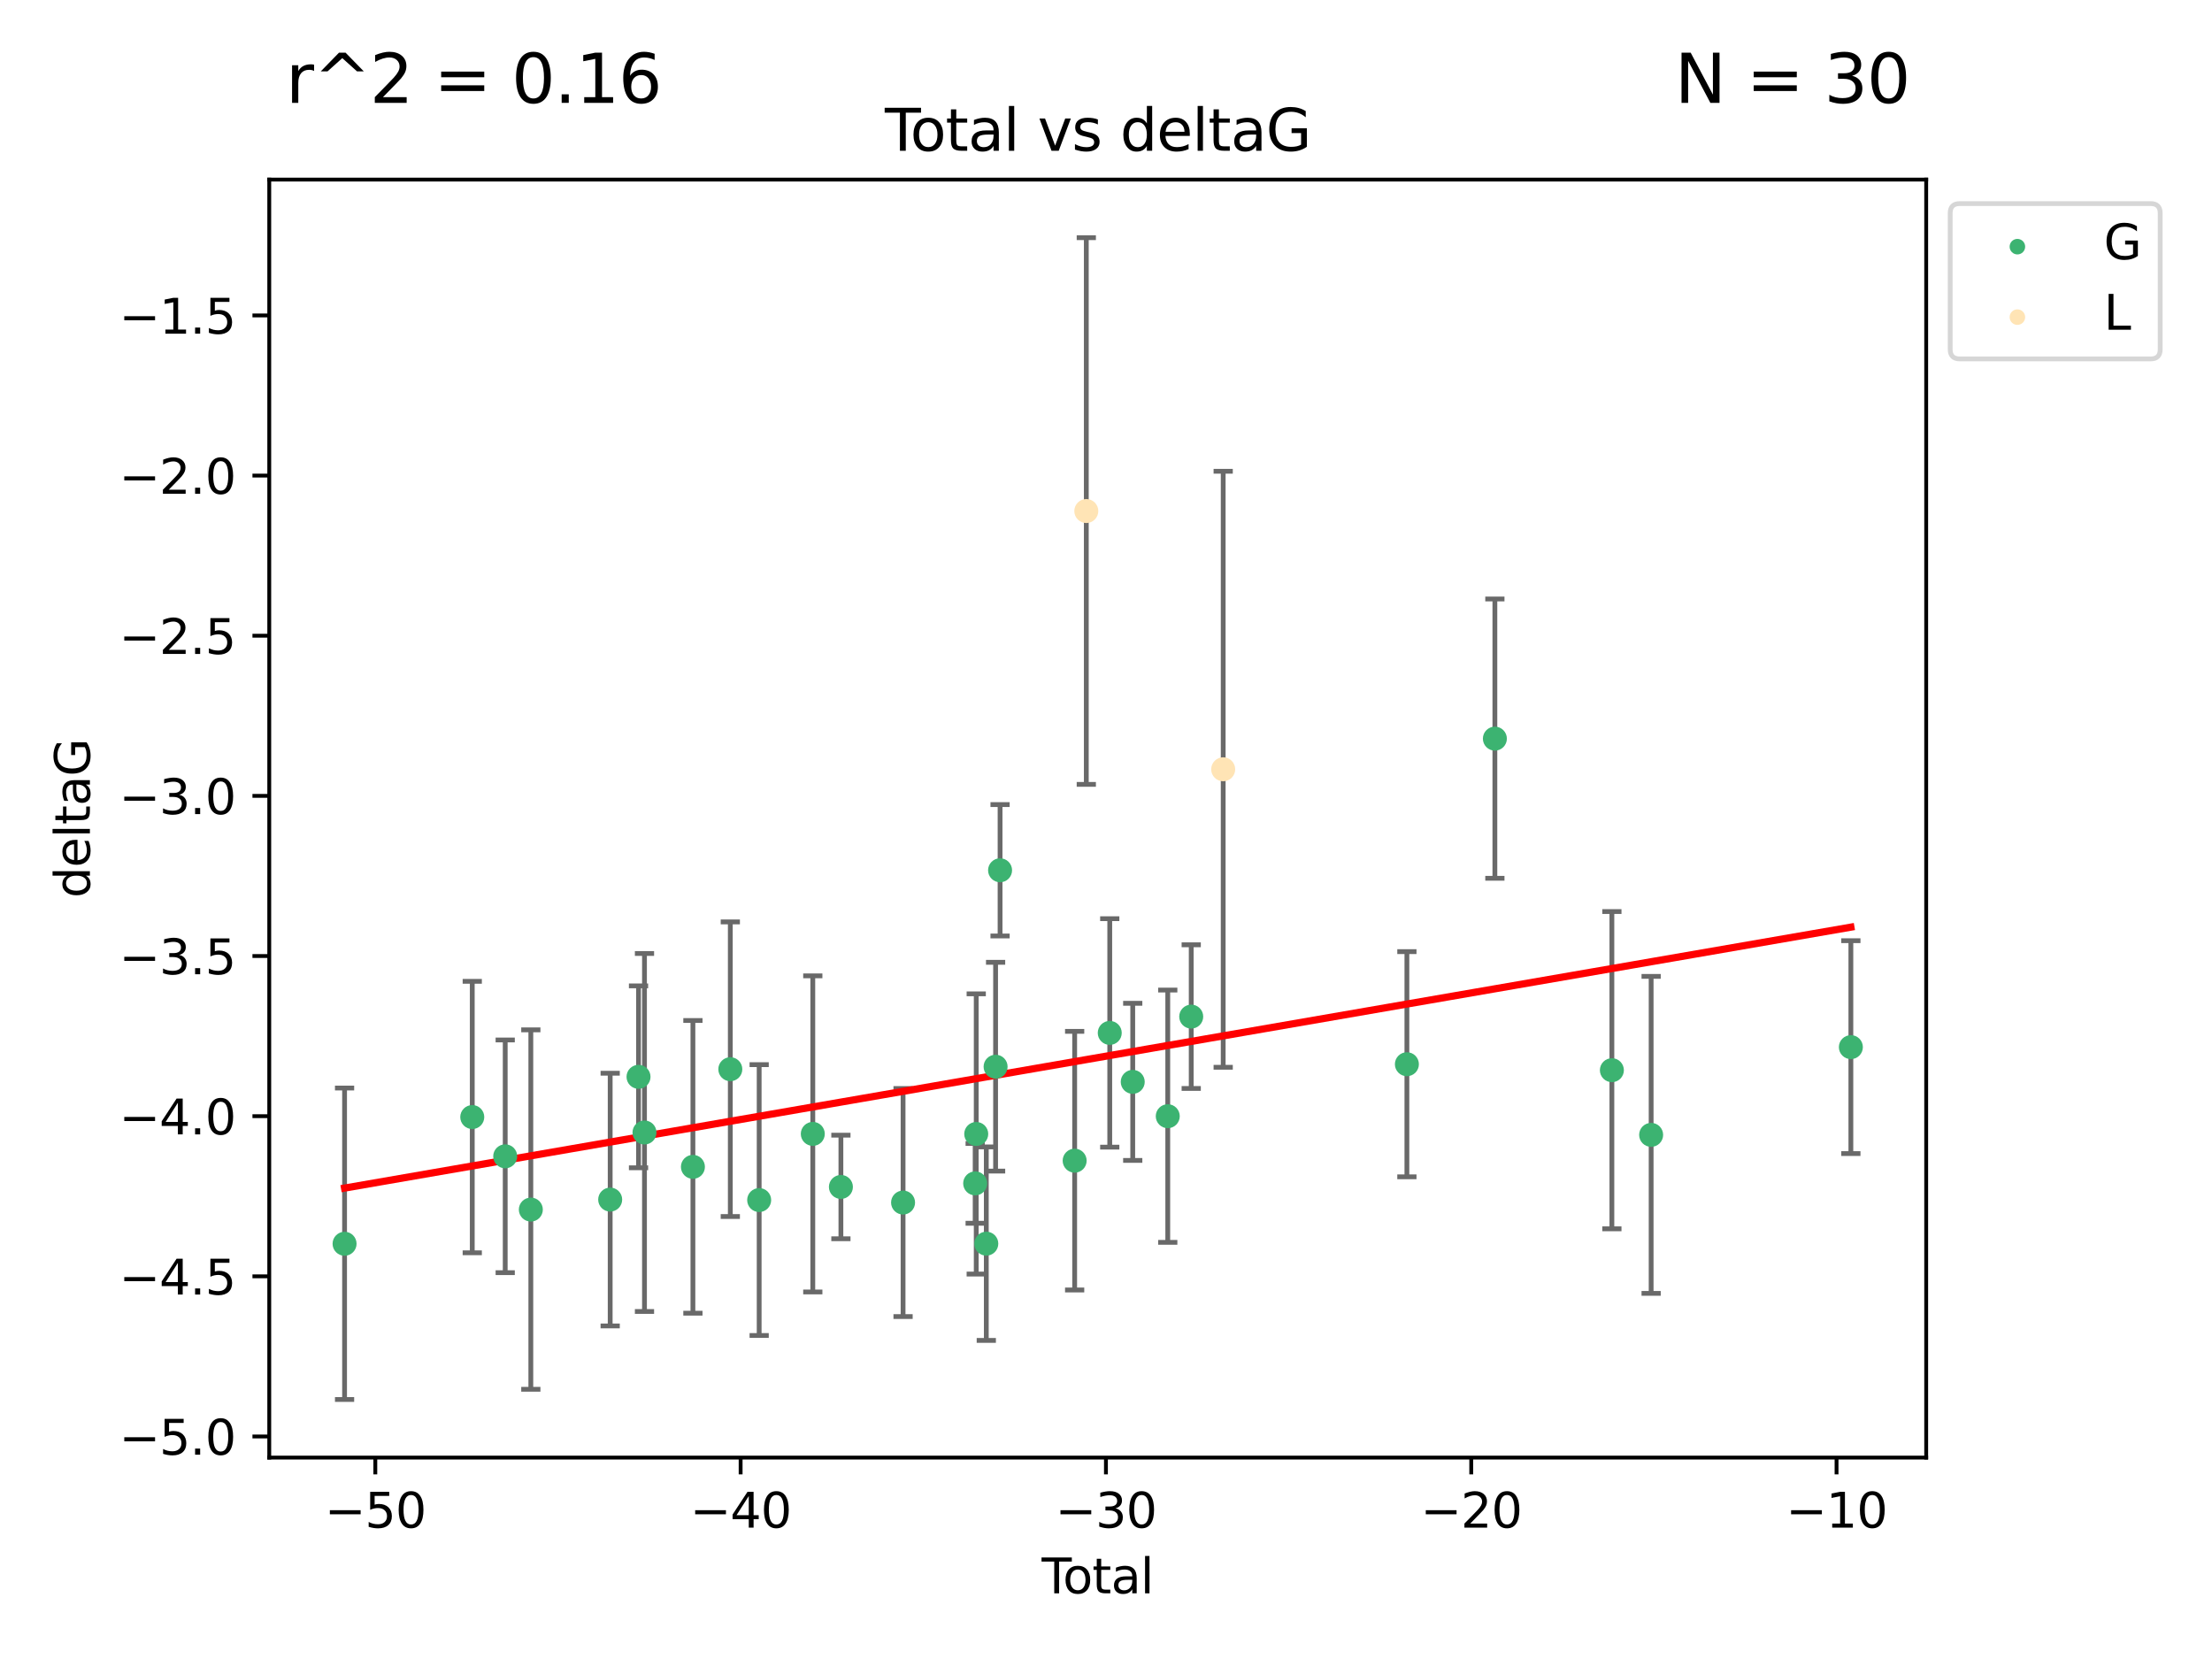 <?xml version="1.0" encoding="utf-8" standalone="no"?>
<!DOCTYPE svg PUBLIC "-//W3C//DTD SVG 1.1//EN"
  "http://www.w3.org/Graphics/SVG/1.1/DTD/svg11.dtd">
<svg xmlns:xlink="http://www.w3.org/1999/xlink" width="460.8pt" height="345.6pt" viewBox="0 0 460.8 345.6" xmlns="http://www.w3.org/2000/svg" version="1.1">
 <defs>
  <style type="text/css">*{stroke-linejoin: round; stroke-linecap: butt}</style>
 </defs>
 <g id="figure_1">
  <g id="patch_1">
   <path d="M 0 345.6 
L 460.8 345.6 
L 460.8 0 
L 0 0 
z
" style="fill: #ffffff"/>
  </g>
  <g id="axes_1">
   <g id="patch_2">
    <path d="M 56.09 303.64 
L 401.26 303.64 
L 401.26 37.411 
L 56.09 37.411 
z
" style="fill: #ffffff"/>
   </g>
   <g id="PathCollection_1">
    <defs>
     <path id="mac4d4f131a" d="M 0 1.118 
C 0.297 1.118 0.581 1 0.791 0.791 
C 1 0.581 1.118 0.297 1.118 0 
C 1.118 -0.297 1 -0.581 0.791 -0.791 
C 0.581 -1 0.297 -1.118 0 -1.118 
C -0.297 -1.118 -0.581 -1 -0.791 -0.791 
C -1 -0.581 -1.118 -0.297 -1.118 0 
C -1.118 0.297 -1 0.581 -0.791 0.791 
C -0.581 1 -0.297 1.118 0 1.118 
z
" style="stroke: #3cb371"/>
    </defs>
    <g clip-path="url(#p8363a38e28)">
     <use xlink:href="#mac4d4f131a" x="71.78" y="259.097" style="fill: #3cb371; stroke: #3cb371"/>
     <use xlink:href="#mac4d4f131a" x="98.381" y="232.702" style="fill: #3cb371; stroke: #3cb371"/>
     <use xlink:href="#mac4d4f131a" x="105.245" y="240.881" style="fill: #3cb371; stroke: #3cb371"/>
     <use xlink:href="#mac4d4f131a" x="110.582" y="251.977" style="fill: #3cb371; stroke: #3cb371"/>
     <use xlink:href="#mac4d4f131a" x="127.112" y="249.895" style="fill: #3cb371; stroke: #3cb371"/>
     <use xlink:href="#mac4d4f131a" x="133.016" y="224.322" style="fill: #3cb371; stroke: #3cb371"/>
     <use xlink:href="#mac4d4f131a" x="134.258" y="235.92" style="fill: #3cb371; stroke: #3cb371"/>
     <use xlink:href="#mac4d4f131a" x="144.347" y="243.078" style="fill: #3cb371; stroke: #3cb371"/>
     <use xlink:href="#mac4d4f131a" x="152.137" y="222.736" style="fill: #3cb371; stroke: #3cb371"/>
     <use xlink:href="#mac4d4f131a" x="158.149" y="249.995" style="fill: #3cb371; stroke: #3cb371"/>
     <use xlink:href="#mac4d4f131a" x="169.32" y="236.209" style="fill: #3cb371; stroke: #3cb371"/>
     <use xlink:href="#mac4d4f131a" x="175.176" y="247.262" style="fill: #3cb371; stroke: #3cb371"/>
     <use xlink:href="#mac4d4f131a" x="188.125" y="250.512" style="fill: #3cb371; stroke: #3cb371"/>
     <use xlink:href="#mac4d4f131a" x="203.146" y="246.521" style="fill: #3cb371; stroke: #3cb371"/>
     <use xlink:href="#mac4d4f131a" x="203.366" y="236.224" style="fill: #3cb371; stroke: #3cb371"/>
     <use xlink:href="#mac4d4f131a" x="205.464" y="259.078" style="fill: #3cb371; stroke: #3cb371"/>
     <use xlink:href="#mac4d4f131a" x="207.401" y="222.214" style="fill: #3cb371; stroke: #3cb371"/>
     <use xlink:href="#mac4d4f131a" x="208.333" y="181.294" style="fill: #3cb371; stroke: #3cb371"/>
     <use xlink:href="#mac4d4f131a" x="223.87" y="241.789" style="fill: #3cb371; stroke: #3cb371"/>
     <use xlink:href="#mac4d4f131a" x="231.181" y="215.173" style="fill: #3cb371; stroke: #3cb371"/>
     <use xlink:href="#mac4d4f131a" x="235.969" y="225.371" style="fill: #3cb371; stroke: #3cb371"/>
     <use xlink:href="#mac4d4f131a" x="243.266" y="232.526" style="fill: #3cb371; stroke: #3cb371"/>
     <use xlink:href="#mac4d4f131a" x="248.152" y="211.779" style="fill: #3cb371; stroke: #3cb371"/>
     <use xlink:href="#mac4d4f131a" x="293.081" y="221.695" style="fill: #3cb371; stroke: #3cb371"/>
     <use xlink:href="#mac4d4f131a" x="311.41" y="153.872" style="fill: #3cb371; stroke: #3cb371"/>
     <use xlink:href="#mac4d4f131a" x="335.785" y="222.939" style="fill: #3cb371; stroke: #3cb371"/>
     <use xlink:href="#mac4d4f131a" x="343.962" y="236.414" style="fill: #3cb371; stroke: #3cb371"/>
     <use xlink:href="#mac4d4f131a" x="385.57" y="218.135" style="fill: #3cb371; stroke: #3cb371"/>
    </g>
   </g>
   <g id="PathCollection_2">
    <defs>
     <path id="m90dbceace4" d="M 0 1.118 
C 0.297 1.118 0.581 1 0.791 0.791 
C 1 0.581 1.118 0.297 1.118 0 
C 1.118 -0.297 1 -0.581 0.791 -0.791 
C 0.581 -1 0.297 -1.118 0 -1.118 
C -0.297 -1.118 -0.581 -1 -0.791 -0.791 
C -1 -0.581 -1.118 -0.297 -1.118 0 
C -1.118 0.297 -1 0.581 -0.791 0.791 
C -0.581 1 -0.297 1.118 0 1.118 
z
" style="stroke: #ffe4b5"/>
    </defs>
    <g clip-path="url(#p8363a38e28)">
     <use xlink:href="#m90dbceace4" x="226.297" y="106.457" style="fill: #ffe4b5; stroke: #ffe4b5"/>
     <use xlink:href="#m90dbceace4" x="254.813" y="160.254" style="fill: #ffe4b5; stroke: #ffe4b5"/>
    </g>
   </g>
   <g id="matplotlib.axis_1">
    <g id="xtick_1">
     <g id="line2d_1">
      <defs>
       <path id="mbf020d0cd5" d="M 0 0 
L 0 3.5 
" style="stroke: #000000; stroke-width: 0.8"/>
      </defs>
      <g>
       <use xlink:href="#mbf020d0cd5" x="78.184" y="303.64" style="stroke: #000000; stroke-width: 0.8"/>
      </g>
     </g>
     <g id="text_1">
      <!-- −50 -->
      <g transform="translate(67.632 318.238)scale(0.1 -0.1)">
       <defs>
        <path id="DejaVuSans-2212" d="M 678 2272 
L 4684 2272 
L 4684 1741 
L 678 1741 
L 678 2272 
z
" transform="scale(0.016)"/>
        <path id="DejaVuSans-35" d="M 691 4666 
L 3169 4666 
L 3169 4134 
L 1269 4134 
L 1269 2991 
Q 1406 3038 1543 3061 
Q 1681 3084 1819 3084 
Q 2600 3084 3056 2656 
Q 3513 2228 3513 1497 
Q 3513 744 3044 326 
Q 2575 -91 1722 -91 
Q 1428 -91 1123 -41 
Q 819 9 494 109 
L 494 744 
Q 775 591 1075 516 
Q 1375 441 1709 441 
Q 2250 441 2565 725 
Q 2881 1009 2881 1497 
Q 2881 1984 2565 2268 
Q 2250 2553 1709 2553 
Q 1456 2553 1204 2497 
Q 953 2441 691 2322 
L 691 4666 
z
" transform="scale(0.016)"/>
        <path id="DejaVuSans-30" d="M 2034 4250 
Q 1547 4250 1301 3770 
Q 1056 3291 1056 2328 
Q 1056 1369 1301 889 
Q 1547 409 2034 409 
Q 2525 409 2770 889 
Q 3016 1369 3016 2328 
Q 3016 3291 2770 3770 
Q 2525 4250 2034 4250 
z
M 2034 4750 
Q 2819 4750 3233 4129 
Q 3647 3509 3647 2328 
Q 3647 1150 3233 529 
Q 2819 -91 2034 -91 
Q 1250 -91 836 529 
Q 422 1150 422 2328 
Q 422 3509 836 4129 
Q 1250 4750 2034 4750 
z
" transform="scale(0.016)"/>
       </defs>
       <use xlink:href="#DejaVuSans-2212"/>
       <use xlink:href="#DejaVuSans-35" x="83.789"/>
       <use xlink:href="#DejaVuSans-30" x="147.412"/>
      </g>
     </g>
    </g>
    <g id="xtick_2">
     <g id="line2d_2">
      <g>
       <use xlink:href="#mbf020d0cd5" x="154.285" y="303.64" style="stroke: #000000; stroke-width: 0.8"/>
      </g>
     </g>
     <g id="text_2">
      <!-- −40 -->
      <g transform="translate(143.733 318.238)scale(0.1 -0.1)">
       <defs>
        <path id="DejaVuSans-34" d="M 2419 4116 
L 825 1625 
L 2419 1625 
L 2419 4116 
z
M 2253 4666 
L 3047 4666 
L 3047 1625 
L 3713 1625 
L 3713 1100 
L 3047 1100 
L 3047 0 
L 2419 0 
L 2419 1100 
L 313 1100 
L 313 1709 
L 2253 4666 
z
" transform="scale(0.016)"/>
       </defs>
       <use xlink:href="#DejaVuSans-2212"/>
       <use xlink:href="#DejaVuSans-34" x="83.789"/>
       <use xlink:href="#DejaVuSans-30" x="147.412"/>
      </g>
     </g>
    </g>
    <g id="xtick_3">
     <g id="line2d_3">
      <g>
       <use xlink:href="#mbf020d0cd5" x="230.386" y="303.64" style="stroke: #000000; stroke-width: 0.8"/>
      </g>
     </g>
     <g id="text_3">
      <!-- −30 -->
      <g transform="translate(219.833 318.238)scale(0.1 -0.1)">
       <defs>
        <path id="DejaVuSans-33" d="M 2597 2516 
Q 3050 2419 3304 2112 
Q 3559 1806 3559 1356 
Q 3559 666 3084 287 
Q 2609 -91 1734 -91 
Q 1441 -91 1130 -33 
Q 819 25 488 141 
L 488 750 
Q 750 597 1062 519 
Q 1375 441 1716 441 
Q 2309 441 2620 675 
Q 2931 909 2931 1356 
Q 2931 1769 2642 2001 
Q 2353 2234 1838 2234 
L 1294 2234 
L 1294 2753 
L 1863 2753 
Q 2328 2753 2575 2939 
Q 2822 3125 2822 3475 
Q 2822 3834 2567 4026 
Q 2313 4219 1838 4219 
Q 1578 4219 1281 4162 
Q 984 4106 628 3988 
L 628 4550 
Q 988 4650 1302 4700 
Q 1616 4750 1894 4750 
Q 2613 4750 3031 4423 
Q 3450 4097 3450 3541 
Q 3450 3153 3228 2886 
Q 3006 2619 2597 2516 
z
" transform="scale(0.016)"/>
       </defs>
       <use xlink:href="#DejaVuSans-2212"/>
       <use xlink:href="#DejaVuSans-33" x="83.789"/>
       <use xlink:href="#DejaVuSans-30" x="147.412"/>
      </g>
     </g>
    </g>
    <g id="xtick_4">
     <g id="line2d_4">
      <g>
       <use xlink:href="#mbf020d0cd5" x="306.487" y="303.64" style="stroke: #000000; stroke-width: 0.8"/>
      </g>
     </g>
     <g id="text_4">
      <!-- −20 -->
      <g transform="translate(295.934 318.238)scale(0.1 -0.1)">
       <defs>
        <path id="DejaVuSans-32" d="M 1228 531 
L 3431 531 
L 3431 0 
L 469 0 
L 469 531 
Q 828 903 1448 1529 
Q 2069 2156 2228 2338 
Q 2531 2678 2651 2914 
Q 2772 3150 2772 3378 
Q 2772 3750 2511 3984 
Q 2250 4219 1831 4219 
Q 1534 4219 1204 4116 
Q 875 4013 500 3803 
L 500 4441 
Q 881 4594 1212 4672 
Q 1544 4750 1819 4750 
Q 2544 4750 2975 4387 
Q 3406 4025 3406 3419 
Q 3406 3131 3298 2873 
Q 3191 2616 2906 2266 
Q 2828 2175 2409 1742 
Q 1991 1309 1228 531 
z
" transform="scale(0.016)"/>
       </defs>
       <use xlink:href="#DejaVuSans-2212"/>
       <use xlink:href="#DejaVuSans-32" x="83.789"/>
       <use xlink:href="#DejaVuSans-30" x="147.412"/>
      </g>
     </g>
    </g>
    <g id="xtick_5">
     <g id="line2d_5">
      <g>
       <use xlink:href="#mbf020d0cd5" x="382.587" y="303.64" style="stroke: #000000; stroke-width: 0.8"/>
      </g>
     </g>
     <g id="text_5">
      <!-- −10 -->
      <g transform="translate(372.035 318.238)scale(0.1 -0.1)">
       <defs>
        <path id="DejaVuSans-31" d="M 794 531 
L 1825 531 
L 1825 4091 
L 703 3866 
L 703 4441 
L 1819 4666 
L 2450 4666 
L 2450 531 
L 3481 531 
L 3481 0 
L 794 0 
L 794 531 
z
" transform="scale(0.016)"/>
       </defs>
       <use xlink:href="#DejaVuSans-2212"/>
       <use xlink:href="#DejaVuSans-31" x="83.789"/>
       <use xlink:href="#DejaVuSans-30" x="147.412"/>
      </g>
     </g>
    </g>
    <g id="text_6">
     <!-- Total -->
     <g transform="translate(216.998 331.917)scale(0.1 -0.1)">
      <defs>
       <path id="DejaVuSans-54" d="M -19 4666 
L 3928 4666 
L 3928 4134 
L 2272 4134 
L 2272 0 
L 1638 0 
L 1638 4134 
L -19 4134 
L -19 4666 
z
" transform="scale(0.016)"/>
       <path id="DejaVuSans-6f" d="M 1959 3097 
Q 1497 3097 1228 2736 
Q 959 2375 959 1747 
Q 959 1119 1226 758 
Q 1494 397 1959 397 
Q 2419 397 2687 759 
Q 2956 1122 2956 1747 
Q 2956 2369 2687 2733 
Q 2419 3097 1959 3097 
z
M 1959 3584 
Q 2709 3584 3137 3096 
Q 3566 2609 3566 1747 
Q 3566 888 3137 398 
Q 2709 -91 1959 -91 
Q 1206 -91 779 398 
Q 353 888 353 1747 
Q 353 2609 779 3096 
Q 1206 3584 1959 3584 
z
" transform="scale(0.016)"/>
       <path id="DejaVuSans-74" d="M 1172 4494 
L 1172 3500 
L 2356 3500 
L 2356 3053 
L 1172 3053 
L 1172 1153 
Q 1172 725 1289 603 
Q 1406 481 1766 481 
L 2356 481 
L 2356 0 
L 1766 0 
Q 1100 0 847 248 
Q 594 497 594 1153 
L 594 3053 
L 172 3053 
L 172 3500 
L 594 3500 
L 594 4494 
L 1172 4494 
z
" transform="scale(0.016)"/>
       <path id="DejaVuSans-61" d="M 2194 1759 
Q 1497 1759 1228 1600 
Q 959 1441 959 1056 
Q 959 750 1161 570 
Q 1363 391 1709 391 
Q 2188 391 2477 730 
Q 2766 1069 2766 1631 
L 2766 1759 
L 2194 1759 
z
M 3341 1997 
L 3341 0 
L 2766 0 
L 2766 531 
Q 2569 213 2275 61 
Q 1981 -91 1556 -91 
Q 1019 -91 701 211 
Q 384 513 384 1019 
Q 384 1609 779 1909 
Q 1175 2209 1959 2209 
L 2766 2209 
L 2766 2266 
Q 2766 2663 2505 2880 
Q 2244 3097 1772 3097 
Q 1472 3097 1187 3025 
Q 903 2953 641 2809 
L 641 3341 
Q 956 3463 1253 3523 
Q 1550 3584 1831 3584 
Q 2591 3584 2966 3190 
Q 3341 2797 3341 1997 
z
" transform="scale(0.016)"/>
       <path id="DejaVuSans-6c" d="M 603 4863 
L 1178 4863 
L 1178 0 
L 603 0 
L 603 4863 
z
" transform="scale(0.016)"/>
      </defs>
      <use xlink:href="#DejaVuSans-54"/>
      <use xlink:href="#DejaVuSans-6f" x="44.084"/>
      <use xlink:href="#DejaVuSans-74" x="105.266"/>
      <use xlink:href="#DejaVuSans-61" x="144.475"/>
      <use xlink:href="#DejaVuSans-6c" x="205.754"/>
     </g>
    </g>
   </g>
   <g id="matplotlib.axis_2">
    <g id="ytick_1">
     <g id="line2d_6">
      <defs>
       <path id="mf30660b6e6" d="M 0 0 
L -3.5 0 
" style="stroke: #000000; stroke-width: 0.8"/>
      </defs>
      <g>
       <use xlink:href="#mf30660b6e6" x="56.09" y="299.239" style="stroke: #000000; stroke-width: 0.8"/>
      </g>
     </g>
     <g id="text_7">
      <!-- −5.0 -->
      <g transform="translate(24.807 303.038)scale(0.1 -0.1)">
       <defs>
        <path id="DejaVuSans-2e" d="M 684 794 
L 1344 794 
L 1344 0 
L 684 0 
L 684 794 
z
" transform="scale(0.016)"/>
       </defs>
       <use xlink:href="#DejaVuSans-2212"/>
       <use xlink:href="#DejaVuSans-35" x="83.789"/>
       <use xlink:href="#DejaVuSans-2e" x="147.412"/>
       <use xlink:href="#DejaVuSans-30" x="179.199"/>
      </g>
     </g>
    </g>
    <g id="ytick_2">
     <g id="line2d_7">
      <g>
       <use xlink:href="#mf30660b6e6" x="56.09" y="265.877" style="stroke: #000000; stroke-width: 0.8"/>
      </g>
     </g>
     <g id="text_8">
      <!-- −4.5 -->
      <g transform="translate(24.807 269.676)scale(0.1 -0.1)">
       <use xlink:href="#DejaVuSans-2212"/>
       <use xlink:href="#DejaVuSans-34" x="83.789"/>
       <use xlink:href="#DejaVuSans-2e" x="147.412"/>
       <use xlink:href="#DejaVuSans-35" x="179.199"/>
      </g>
     </g>
    </g>
    <g id="ytick_3">
     <g id="line2d_8">
      <g>
       <use xlink:href="#mf30660b6e6" x="56.09" y="232.515" style="stroke: #000000; stroke-width: 0.8"/>
      </g>
     </g>
     <g id="text_9">
      <!-- −4.0 -->
      <g transform="translate(24.807 236.315)scale(0.1 -0.1)">
       <use xlink:href="#DejaVuSans-2212"/>
       <use xlink:href="#DejaVuSans-34" x="83.789"/>
       <use xlink:href="#DejaVuSans-2e" x="147.412"/>
       <use xlink:href="#DejaVuSans-30" x="179.199"/>
      </g>
     </g>
    </g>
    <g id="ytick_4">
     <g id="line2d_9">
      <g>
       <use xlink:href="#mf30660b6e6" x="56.09" y="199.154" style="stroke: #000000; stroke-width: 0.8"/>
      </g>
     </g>
     <g id="text_10">
      <!-- −3.5 -->
      <g transform="translate(24.807 202.953)scale(0.1 -0.1)">
       <use xlink:href="#DejaVuSans-2212"/>
       <use xlink:href="#DejaVuSans-33" x="83.789"/>
       <use xlink:href="#DejaVuSans-2e" x="147.412"/>
       <use xlink:href="#DejaVuSans-35" x="179.199"/>
      </g>
     </g>
    </g>
    <g id="ytick_5">
     <g id="line2d_10">
      <g>
       <use xlink:href="#mf30660b6e6" x="56.09" y="165.792" style="stroke: #000000; stroke-width: 0.8"/>
      </g>
     </g>
     <g id="text_11">
      <!-- −3.0 -->
      <g transform="translate(24.807 169.591)scale(0.1 -0.1)">
       <use xlink:href="#DejaVuSans-2212"/>
       <use xlink:href="#DejaVuSans-33" x="83.789"/>
       <use xlink:href="#DejaVuSans-2e" x="147.412"/>
       <use xlink:href="#DejaVuSans-30" x="179.199"/>
      </g>
     </g>
    </g>
    <g id="ytick_6">
     <g id="line2d_11">
      <g>
       <use xlink:href="#mf30660b6e6" x="56.09" y="132.431" style="stroke: #000000; stroke-width: 0.8"/>
      </g>
     </g>
     <g id="text_12">
      <!-- −2.5 -->
      <g transform="translate(24.807 136.23)scale(0.1 -0.1)">
       <use xlink:href="#DejaVuSans-2212"/>
       <use xlink:href="#DejaVuSans-32" x="83.789"/>
       <use xlink:href="#DejaVuSans-2e" x="147.412"/>
       <use xlink:href="#DejaVuSans-35" x="179.199"/>
      </g>
     </g>
    </g>
    <g id="ytick_7">
     <g id="line2d_12">
      <g>
       <use xlink:href="#mf30660b6e6" x="56.09" y="99.069" style="stroke: #000000; stroke-width: 0.8"/>
      </g>
     </g>
     <g id="text_13">
      <!-- −2.0 -->
      <g transform="translate(24.807 102.868)scale(0.1 -0.1)">
       <use xlink:href="#DejaVuSans-2212"/>
       <use xlink:href="#DejaVuSans-32" x="83.789"/>
       <use xlink:href="#DejaVuSans-2e" x="147.412"/>
       <use xlink:href="#DejaVuSans-30" x="179.199"/>
      </g>
     </g>
    </g>
    <g id="ytick_8">
     <g id="line2d_13">
      <g>
       <use xlink:href="#mf30660b6e6" x="56.09" y="65.707" style="stroke: #000000; stroke-width: 0.8"/>
      </g>
     </g>
     <g id="text_14">
      <!-- −1.5 -->
      <g transform="translate(24.807 69.507)scale(0.1 -0.1)">
       <use xlink:href="#DejaVuSans-2212"/>
       <use xlink:href="#DejaVuSans-31" x="83.789"/>
       <use xlink:href="#DejaVuSans-2e" x="147.412"/>
       <use xlink:href="#DejaVuSans-35" x="179.199"/>
      </g>
     </g>
    </g>
    <g id="text_15">
     <!-- deltaG -->
     <g transform="translate(18.727 187.064)rotate(-90)scale(0.1 -0.1)">
      <defs>
       <path id="DejaVuSans-64" d="M 2906 2969 
L 2906 4863 
L 3481 4863 
L 3481 0 
L 2906 0 
L 2906 525 
Q 2725 213 2448 61 
Q 2172 -91 1784 -91 
Q 1150 -91 751 415 
Q 353 922 353 1747 
Q 353 2572 751 3078 
Q 1150 3584 1784 3584 
Q 2172 3584 2448 3432 
Q 2725 3281 2906 2969 
z
M 947 1747 
Q 947 1113 1208 752 
Q 1469 391 1925 391 
Q 2381 391 2643 752 
Q 2906 1113 2906 1747 
Q 2906 2381 2643 2742 
Q 2381 3103 1925 3103 
Q 1469 3103 1208 2742 
Q 947 2381 947 1747 
z
" transform="scale(0.016)"/>
       <path id="DejaVuSans-65" d="M 3597 1894 
L 3597 1613 
L 953 1613 
Q 991 1019 1311 708 
Q 1631 397 2203 397 
Q 2534 397 2845 478 
Q 3156 559 3463 722 
L 3463 178 
Q 3153 47 2828 -22 
Q 2503 -91 2169 -91 
Q 1331 -91 842 396 
Q 353 884 353 1716 
Q 353 2575 817 3079 
Q 1281 3584 2069 3584 
Q 2775 3584 3186 3129 
Q 3597 2675 3597 1894 
z
M 3022 2063 
Q 3016 2534 2758 2815 
Q 2500 3097 2075 3097 
Q 1594 3097 1305 2825 
Q 1016 2553 972 2059 
L 3022 2063 
z
" transform="scale(0.016)"/>
       <path id="DejaVuSans-47" d="M 3809 666 
L 3809 1919 
L 2778 1919 
L 2778 2438 
L 4434 2438 
L 4434 434 
Q 4069 175 3628 42 
Q 3188 -91 2688 -91 
Q 1594 -91 976 548 
Q 359 1188 359 2328 
Q 359 3472 976 4111 
Q 1594 4750 2688 4750 
Q 3144 4750 3555 4637 
Q 3966 4525 4313 4306 
L 4313 3634 
Q 3963 3931 3569 4081 
Q 3175 4231 2741 4231 
Q 1884 4231 1454 3753 
Q 1025 3275 1025 2328 
Q 1025 1384 1454 906 
Q 1884 428 2741 428 
Q 3075 428 3337 486 
Q 3600 544 3809 666 
z
" transform="scale(0.016)"/>
      </defs>
      <use xlink:href="#DejaVuSans-64"/>
      <use xlink:href="#DejaVuSans-65" x="63.477"/>
      <use xlink:href="#DejaVuSans-6c" x="125"/>
      <use xlink:href="#DejaVuSans-74" x="152.783"/>
      <use xlink:href="#DejaVuSans-61" x="191.992"/>
      <use xlink:href="#DejaVuSans-47" x="253.271"/>
     </g>
    </g>
   </g>
   <g id="LineCollection_1">
    <path d="M 71.78 291.539 
L 71.78 226.655 
" clip-path="url(#p8363a38e28)" style="fill: none; stroke: #696969"/>
    <path d="M 98.381 260.975 
L 98.381 204.429 
" clip-path="url(#p8363a38e28)" style="fill: none; stroke: #696969"/>
    <path d="M 105.245 265.116 
L 105.245 216.646 
" clip-path="url(#p8363a38e28)" style="fill: none; stroke: #696969"/>
    <path d="M 110.582 289.416 
L 110.582 214.538 
" clip-path="url(#p8363a38e28)" style="fill: none; stroke: #696969"/>
    <path d="M 127.112 276.219 
L 127.112 223.571 
" clip-path="url(#p8363a38e28)" style="fill: none; stroke: #696969"/>
    <path d="M 133.016 243.273 
L 133.016 205.371 
" clip-path="url(#p8363a38e28)" style="fill: none; stroke: #696969"/>
    <path d="M 134.258 273.209 
L 134.258 198.631 
" clip-path="url(#p8363a38e28)" style="fill: none; stroke: #696969"/>
    <path d="M 144.347 273.565 
L 144.347 212.591 
" clip-path="url(#p8363a38e28)" style="fill: none; stroke: #696969"/>
    <path d="M 152.137 253.424 
L 152.137 192.048 
" clip-path="url(#p8363a38e28)" style="fill: none; stroke: #696969"/>
    <path d="M 158.149 278.204 
L 158.149 221.785 
" clip-path="url(#p8363a38e28)" style="fill: none; stroke: #696969"/>
    <path d="M 169.32 269.134 
L 169.32 203.284 
" clip-path="url(#p8363a38e28)" style="fill: none; stroke: #696969"/>
    <path d="M 175.176 258.051 
L 175.176 236.473 
" clip-path="url(#p8363a38e28)" style="fill: none; stroke: #696969"/>
    <path d="M 188.125 274.263 
L 188.125 226.762 
" clip-path="url(#p8363a38e28)" style="fill: none; stroke: #696969"/>
    <path d="M 203.146 254.829 
L 203.146 238.213 
" clip-path="url(#p8363a38e28)" style="fill: none; stroke: #696969"/>
    <path d="M 203.366 265.41 
L 203.366 207.038 
" clip-path="url(#p8363a38e28)" style="fill: none; stroke: #696969"/>
    <path d="M 205.464 279.234 
L 205.464 238.921 
" clip-path="url(#p8363a38e28)" style="fill: none; stroke: #696969"/>
    <path d="M 207.401 243.962 
L 207.401 200.466 
" clip-path="url(#p8363a38e28)" style="fill: none; stroke: #696969"/>
    <path d="M 208.333 194.98 
L 208.333 167.608 
" clip-path="url(#p8363a38e28)" style="fill: none; stroke: #696969"/>
    <path d="M 223.87 268.725 
L 223.87 214.852 
" clip-path="url(#p8363a38e28)" style="fill: none; stroke: #696969"/>
    <path d="M 231.181 238.968 
L 231.181 191.377 
" clip-path="url(#p8363a38e28)" style="fill: none; stroke: #696969"/>
    <path d="M 235.969 241.734 
L 235.969 209.008 
" clip-path="url(#p8363a38e28)" style="fill: none; stroke: #696969"/>
    <path d="M 243.266 258.805 
L 243.266 206.247 
" clip-path="url(#p8363a38e28)" style="fill: none; stroke: #696969"/>
    <path d="M 248.152 226.744 
L 248.152 196.815 
" clip-path="url(#p8363a38e28)" style="fill: none; stroke: #696969"/>
    <path d="M 293.081 245.149 
L 293.081 198.242 
" clip-path="url(#p8363a38e28)" style="fill: none; stroke: #696969"/>
    <path d="M 311.41 182.965 
L 311.41 124.779 
" clip-path="url(#p8363a38e28)" style="fill: none; stroke: #696969"/>
    <path d="M 335.785 255.982 
L 335.785 189.896 
" clip-path="url(#p8363a38e28)" style="fill: none; stroke: #696969"/>
    <path d="M 343.962 269.434 
L 343.962 203.394 
" clip-path="url(#p8363a38e28)" style="fill: none; stroke: #696969"/>
    <path d="M 385.57 240.308 
L 385.57 195.961 
" clip-path="url(#p8363a38e28)" style="fill: none; stroke: #696969"/>
   </g>
   <g id="line2d_14">
    <defs>
     <path id="m51a884f568" d="M 2 0 
L -2 -0 
" style="stroke: #696969"/>
    </defs>
    <g clip-path="url(#p8363a38e28)">
     <use xlink:href="#m51a884f568" x="71.78" y="291.539" style="fill: #696969; stroke: #696969"/>
     <use xlink:href="#m51a884f568" x="98.381" y="260.975" style="fill: #696969; stroke: #696969"/>
     <use xlink:href="#m51a884f568" x="105.245" y="265.116" style="fill: #696969; stroke: #696969"/>
     <use xlink:href="#m51a884f568" x="110.582" y="289.416" style="fill: #696969; stroke: #696969"/>
     <use xlink:href="#m51a884f568" x="127.112" y="276.219" style="fill: #696969; stroke: #696969"/>
     <use xlink:href="#m51a884f568" x="133.016" y="243.273" style="fill: #696969; stroke: #696969"/>
     <use xlink:href="#m51a884f568" x="134.258" y="273.209" style="fill: #696969; stroke: #696969"/>
     <use xlink:href="#m51a884f568" x="144.347" y="273.565" style="fill: #696969; stroke: #696969"/>
     <use xlink:href="#m51a884f568" x="152.137" y="253.424" style="fill: #696969; stroke: #696969"/>
     <use xlink:href="#m51a884f568" x="158.149" y="278.204" style="fill: #696969; stroke: #696969"/>
     <use xlink:href="#m51a884f568" x="169.32" y="269.134" style="fill: #696969; stroke: #696969"/>
     <use xlink:href="#m51a884f568" x="175.176" y="258.051" style="fill: #696969; stroke: #696969"/>
     <use xlink:href="#m51a884f568" x="188.125" y="274.263" style="fill: #696969; stroke: #696969"/>
     <use xlink:href="#m51a884f568" x="203.146" y="254.829" style="fill: #696969; stroke: #696969"/>
     <use xlink:href="#m51a884f568" x="203.366" y="265.41" style="fill: #696969; stroke: #696969"/>
     <use xlink:href="#m51a884f568" x="205.464" y="279.234" style="fill: #696969; stroke: #696969"/>
     <use xlink:href="#m51a884f568" x="207.401" y="243.962" style="fill: #696969; stroke: #696969"/>
     <use xlink:href="#m51a884f568" x="208.333" y="194.98" style="fill: #696969; stroke: #696969"/>
     <use xlink:href="#m51a884f568" x="223.87" y="268.725" style="fill: #696969; stroke: #696969"/>
     <use xlink:href="#m51a884f568" x="231.181" y="238.968" style="fill: #696969; stroke: #696969"/>
     <use xlink:href="#m51a884f568" x="235.969" y="241.734" style="fill: #696969; stroke: #696969"/>
     <use xlink:href="#m51a884f568" x="243.266" y="258.805" style="fill: #696969; stroke: #696969"/>
     <use xlink:href="#m51a884f568" x="248.152" y="226.744" style="fill: #696969; stroke: #696969"/>
     <use xlink:href="#m51a884f568" x="293.081" y="245.149" style="fill: #696969; stroke: #696969"/>
     <use xlink:href="#m51a884f568" x="311.41" y="182.965" style="fill: #696969; stroke: #696969"/>
     <use xlink:href="#m51a884f568" x="335.785" y="255.982" style="fill: #696969; stroke: #696969"/>
     <use xlink:href="#m51a884f568" x="343.962" y="269.434" style="fill: #696969; stroke: #696969"/>
     <use xlink:href="#m51a884f568" x="385.57" y="240.308" style="fill: #696969; stroke: #696969"/>
    </g>
   </g>
   <g id="line2d_15">
    <g clip-path="url(#p8363a38e28)">
     <use xlink:href="#m51a884f568" x="71.78" y="226.655" style="fill: #696969; stroke: #696969"/>
     <use xlink:href="#m51a884f568" x="98.381" y="204.429" style="fill: #696969; stroke: #696969"/>
     <use xlink:href="#m51a884f568" x="105.245" y="216.646" style="fill: #696969; stroke: #696969"/>
     <use xlink:href="#m51a884f568" x="110.582" y="214.538" style="fill: #696969; stroke: #696969"/>
     <use xlink:href="#m51a884f568" x="127.112" y="223.571" style="fill: #696969; stroke: #696969"/>
     <use xlink:href="#m51a884f568" x="133.016" y="205.371" style="fill: #696969; stroke: #696969"/>
     <use xlink:href="#m51a884f568" x="134.258" y="198.631" style="fill: #696969; stroke: #696969"/>
     <use xlink:href="#m51a884f568" x="144.347" y="212.591" style="fill: #696969; stroke: #696969"/>
     <use xlink:href="#m51a884f568" x="152.137" y="192.048" style="fill: #696969; stroke: #696969"/>
     <use xlink:href="#m51a884f568" x="158.149" y="221.785" style="fill: #696969; stroke: #696969"/>
     <use xlink:href="#m51a884f568" x="169.32" y="203.284" style="fill: #696969; stroke: #696969"/>
     <use xlink:href="#m51a884f568" x="175.176" y="236.473" style="fill: #696969; stroke: #696969"/>
     <use xlink:href="#m51a884f568" x="188.125" y="226.762" style="fill: #696969; stroke: #696969"/>
     <use xlink:href="#m51a884f568" x="203.146" y="238.213" style="fill: #696969; stroke: #696969"/>
     <use xlink:href="#m51a884f568" x="203.366" y="207.038" style="fill: #696969; stroke: #696969"/>
     <use xlink:href="#m51a884f568" x="205.464" y="238.921" style="fill: #696969; stroke: #696969"/>
     <use xlink:href="#m51a884f568" x="207.401" y="200.466" style="fill: #696969; stroke: #696969"/>
     <use xlink:href="#m51a884f568" x="208.333" y="167.608" style="fill: #696969; stroke: #696969"/>
     <use xlink:href="#m51a884f568" x="223.87" y="214.852" style="fill: #696969; stroke: #696969"/>
     <use xlink:href="#m51a884f568" x="231.181" y="191.377" style="fill: #696969; stroke: #696969"/>
     <use xlink:href="#m51a884f568" x="235.969" y="209.008" style="fill: #696969; stroke: #696969"/>
     <use xlink:href="#m51a884f568" x="243.266" y="206.247" style="fill: #696969; stroke: #696969"/>
     <use xlink:href="#m51a884f568" x="248.152" y="196.815" style="fill: #696969; stroke: #696969"/>
     <use xlink:href="#m51a884f568" x="293.081" y="198.242" style="fill: #696969; stroke: #696969"/>
     <use xlink:href="#m51a884f568" x="311.41" y="124.779" style="fill: #696969; stroke: #696969"/>
     <use xlink:href="#m51a884f568" x="335.785" y="189.896" style="fill: #696969; stroke: #696969"/>
     <use xlink:href="#m51a884f568" x="343.962" y="203.394" style="fill: #696969; stroke: #696969"/>
     <use xlink:href="#m51a884f568" x="385.57" y="195.961" style="fill: #696969; stroke: #696969"/>
    </g>
   </g>
   <g id="LineCollection_2">
    <path d="M 226.297 163.402 
L 226.297 49.513 
" clip-path="url(#p8363a38e28)" style="fill: none; stroke: #696969"/>
    <path d="M 254.813 222.331 
L 254.813 98.176 
" clip-path="url(#p8363a38e28)" style="fill: none; stroke: #696969"/>
   </g>
   <g id="line2d_16">
    <g clip-path="url(#p8363a38e28)">
     <use xlink:href="#m51a884f568" x="226.297" y="163.402" style="fill: #696969; stroke: #696969"/>
     <use xlink:href="#m51a884f568" x="254.813" y="222.331" style="fill: #696969; stroke: #696969"/>
    </g>
   </g>
   <g id="line2d_17">
    <g clip-path="url(#p8363a38e28)">
     <use xlink:href="#m51a884f568" x="226.297" y="49.513" style="fill: #696969; stroke: #696969"/>
     <use xlink:href="#m51a884f568" x="254.813" y="98.176" style="fill: #696969; stroke: #696969"/>
    </g>
   </g>
   <g id="line2d_18">
    <path d="M 71.78 247.5 
L 98.381 242.891 
L 105.245 241.702 
L 110.582 240.778 
L 127.112 237.914 
L 133.016 236.891 
L 134.258 236.676 
L 144.347 234.928 
L 152.137 233.579 
L 158.149 232.537 
L 169.32 230.602 
L 175.176 229.588 
L 188.125 227.344 
L 203.146 224.742 
L 203.366 224.704 
L 205.464 224.341 
L 207.401 224.005 
L 208.333 223.844 
L 223.87 221.152 
L 226.297 220.732 
L 231.181 219.885 
L 235.969 219.056 
L 243.266 217.792 
L 248.152 216.946 
L 254.813 215.791 
L 293.081 209.162 
L 311.41 205.987 
L 335.785 201.764 
L 343.962 200.348 
L 385.57 193.14 
" clip-path="url(#p8363a38e28)" style="fill: none; stroke: #ff0000; stroke-width: 1.5; stroke-linecap: square"/>
   </g>
   <g id="line2d_19">
    <defs>
     <path id="me6838a4036" d="M 0 2 
C 0.53 2 1.039 1.789 1.414 1.414 
C 1.789 1.039 2 0.53 2 0 
C 2 -0.53 1.789 -1.039 1.414 -1.414 
C 1.039 -1.789 0.53 -2 0 -2 
C -0.53 -2 -1.039 -1.789 -1.414 -1.414 
C -1.789 -1.039 -2 -0.53 -2 0 
C -2 0.53 -1.789 1.039 -1.414 1.414 
C -1.039 1.789 -0.53 2 0 2 
z
" style="stroke: #3cb371"/>
    </defs>
    <g clip-path="url(#p8363a38e28)">
     <use xlink:href="#me6838a4036" x="71.78" y="259.097" style="fill: #3cb371; stroke: #3cb371"/>
     <use xlink:href="#me6838a4036" x="98.381" y="232.702" style="fill: #3cb371; stroke: #3cb371"/>
     <use xlink:href="#me6838a4036" x="105.245" y="240.881" style="fill: #3cb371; stroke: #3cb371"/>
     <use xlink:href="#me6838a4036" x="110.582" y="251.977" style="fill: #3cb371; stroke: #3cb371"/>
     <use xlink:href="#me6838a4036" x="127.112" y="249.895" style="fill: #3cb371; stroke: #3cb371"/>
     <use xlink:href="#me6838a4036" x="133.016" y="224.322" style="fill: #3cb371; stroke: #3cb371"/>
     <use xlink:href="#me6838a4036" x="134.258" y="235.92" style="fill: #3cb371; stroke: #3cb371"/>
     <use xlink:href="#me6838a4036" x="144.347" y="243.078" style="fill: #3cb371; stroke: #3cb371"/>
     <use xlink:href="#me6838a4036" x="152.137" y="222.736" style="fill: #3cb371; stroke: #3cb371"/>
     <use xlink:href="#me6838a4036" x="158.149" y="249.995" style="fill: #3cb371; stroke: #3cb371"/>
     <use xlink:href="#me6838a4036" x="169.32" y="236.209" style="fill: #3cb371; stroke: #3cb371"/>
     <use xlink:href="#me6838a4036" x="175.176" y="247.262" style="fill: #3cb371; stroke: #3cb371"/>
     <use xlink:href="#me6838a4036" x="188.125" y="250.512" style="fill: #3cb371; stroke: #3cb371"/>
     <use xlink:href="#me6838a4036" x="203.146" y="246.521" style="fill: #3cb371; stroke: #3cb371"/>
     <use xlink:href="#me6838a4036" x="203.366" y="236.224" style="fill: #3cb371; stroke: #3cb371"/>
     <use xlink:href="#me6838a4036" x="205.464" y="259.078" style="fill: #3cb371; stroke: #3cb371"/>
     <use xlink:href="#me6838a4036" x="207.401" y="222.214" style="fill: #3cb371; stroke: #3cb371"/>
     <use xlink:href="#me6838a4036" x="208.333" y="181.294" style="fill: #3cb371; stroke: #3cb371"/>
     <use xlink:href="#me6838a4036" x="223.87" y="241.789" style="fill: #3cb371; stroke: #3cb371"/>
     <use xlink:href="#me6838a4036" x="231.181" y="215.173" style="fill: #3cb371; stroke: #3cb371"/>
     <use xlink:href="#me6838a4036" x="235.969" y="225.371" style="fill: #3cb371; stroke: #3cb371"/>
     <use xlink:href="#me6838a4036" x="243.266" y="232.526" style="fill: #3cb371; stroke: #3cb371"/>
     <use xlink:href="#me6838a4036" x="248.152" y="211.779" style="fill: #3cb371; stroke: #3cb371"/>
     <use xlink:href="#me6838a4036" x="293.081" y="221.695" style="fill: #3cb371; stroke: #3cb371"/>
     <use xlink:href="#me6838a4036" x="311.41" y="153.872" style="fill: #3cb371; stroke: #3cb371"/>
     <use xlink:href="#me6838a4036" x="335.785" y="222.939" style="fill: #3cb371; stroke: #3cb371"/>
     <use xlink:href="#me6838a4036" x="343.962" y="236.414" style="fill: #3cb371; stroke: #3cb371"/>
     <use xlink:href="#me6838a4036" x="385.57" y="218.135" style="fill: #3cb371; stroke: #3cb371"/>
    </g>
   </g>
   <g id="line2d_20">
    <defs>
     <path id="m011a448a75" d="M 0 2 
C 0.53 2 1.039 1.789 1.414 1.414 
C 1.789 1.039 2 0.53 2 0 
C 2 -0.53 1.789 -1.039 1.414 -1.414 
C 1.039 -1.789 0.53 -2 0 -2 
C -0.53 -2 -1.039 -1.789 -1.414 -1.414 
C -1.789 -1.039 -2 -0.53 -2 0 
C -2 0.53 -1.789 1.039 -1.414 1.414 
C -1.039 1.789 -0.53 2 0 2 
z
" style="stroke: #ffe4b5"/>
    </defs>
    <g clip-path="url(#p8363a38e28)">
     <use xlink:href="#m011a448a75" x="226.297" y="106.457" style="fill: #ffe4b5; stroke: #ffe4b5"/>
     <use xlink:href="#m011a448a75" x="254.813" y="160.254" style="fill: #ffe4b5; stroke: #ffe4b5"/>
    </g>
   </g>
   <g id="patch_3">
    <path d="M 56.09 303.64 
L 56.09 37.411 
" style="fill: none; stroke: #000000; stroke-width: 0.8; stroke-linejoin: miter; stroke-linecap: square"/>
   </g>
   <g id="patch_4">
    <path d="M 401.26 303.64 
L 401.26 37.411 
" style="fill: none; stroke: #000000; stroke-width: 0.8; stroke-linejoin: miter; stroke-linecap: square"/>
   </g>
   <g id="patch_5">
    <path d="M 56.09 303.64 
L 401.26 303.64 
" style="fill: none; stroke: #000000; stroke-width: 0.8; stroke-linejoin: miter; stroke-linecap: square"/>
   </g>
   <g id="patch_6">
    <path d="M 56.09 37.411 
L 401.26 37.411 
" style="fill: none; stroke: #000000; stroke-width: 0.8; stroke-linejoin: miter; stroke-linecap: square"/>
   </g>
   <g id="text_16">
    <!-- N = 30 -->
    <g transform="translate(348.889 21.426)scale(0.14 -0.14)">
     <defs>
      <path id="DejaVuSans-4e" d="M 628 4666 
L 1478 4666 
L 3547 763 
L 3547 4666 
L 4159 4666 
L 4159 0 
L 3309 0 
L 1241 3903 
L 1241 0 
L 628 0 
L 628 4666 
z
" transform="scale(0.016)"/>
      <path id="DejaVuSans-20" transform="scale(0.016)"/>
      <path id="DejaVuSans-3d" d="M 678 2906 
L 4684 2906 
L 4684 2381 
L 678 2381 
L 678 2906 
z
M 678 1631 
L 4684 1631 
L 4684 1100 
L 678 1100 
L 678 1631 
z
" transform="scale(0.016)"/>
     </defs>
     <use xlink:href="#DejaVuSans-4e"/>
     <use xlink:href="#DejaVuSans-20" x="74.805"/>
     <use xlink:href="#DejaVuSans-3d" x="106.592"/>
     <use xlink:href="#DejaVuSans-20" x="190.381"/>
     <use xlink:href="#DejaVuSans-33" x="222.168"/>
     <use xlink:href="#DejaVuSans-30" x="285.791"/>
    </g>
   </g>
   <g id="text_17">
    <!-- r^2 = 0.16 -->
    <g transform="translate(59.542 21.426)scale(0.14 -0.14)">
     <defs>
      <path id="DejaVuSans-72" d="M 2631 2963 
Q 2534 3019 2420 3045 
Q 2306 3072 2169 3072 
Q 1681 3072 1420 2755 
Q 1159 2438 1159 1844 
L 1159 0 
L 581 0 
L 581 3500 
L 1159 3500 
L 1159 2956 
Q 1341 3275 1631 3429 
Q 1922 3584 2338 3584 
Q 2397 3584 2469 3576 
Q 2541 3569 2628 3553 
L 2631 2963 
z
" transform="scale(0.016)"/>
      <path id="DejaVuSans-5e" d="M 2988 4666 
L 4684 2925 
L 4056 2925 
L 2681 4159 
L 1306 2925 
L 678 2925 
L 2375 4666 
L 2988 4666 
z
" transform="scale(0.016)"/>
      <path id="DejaVuSans-36" d="M 2113 2584 
Q 1688 2584 1439 2293 
Q 1191 2003 1191 1497 
Q 1191 994 1439 701 
Q 1688 409 2113 409 
Q 2538 409 2786 701 
Q 3034 994 3034 1497 
Q 3034 2003 2786 2293 
Q 2538 2584 2113 2584 
z
M 3366 4563 
L 3366 3988 
Q 3128 4100 2886 4159 
Q 2644 4219 2406 4219 
Q 1781 4219 1451 3797 
Q 1122 3375 1075 2522 
Q 1259 2794 1537 2939 
Q 1816 3084 2150 3084 
Q 2853 3084 3261 2657 
Q 3669 2231 3669 1497 
Q 3669 778 3244 343 
Q 2819 -91 2113 -91 
Q 1303 -91 875 529 
Q 447 1150 447 2328 
Q 447 3434 972 4092 
Q 1497 4750 2381 4750 
Q 2619 4750 2861 4703 
Q 3103 4656 3366 4563 
z
" transform="scale(0.016)"/>
     </defs>
     <use xlink:href="#DejaVuSans-72"/>
     <use xlink:href="#DejaVuSans-5e" x="41.113"/>
     <use xlink:href="#DejaVuSans-32" x="124.902"/>
     <use xlink:href="#DejaVuSans-20" x="188.525"/>
     <use xlink:href="#DejaVuSans-3d" x="220.312"/>
     <use xlink:href="#DejaVuSans-20" x="304.102"/>
     <use xlink:href="#DejaVuSans-30" x="335.889"/>
     <use xlink:href="#DejaVuSans-2e" x="399.512"/>
     <use xlink:href="#DejaVuSans-31" x="431.299"/>
     <use xlink:href="#DejaVuSans-36" x="494.922"/>
    </g>
   </g>
   <g id="text_18">
    <!-- Total vs deltaG -->
    <g transform="translate(184.327 31.411)scale(0.12 -0.12)">
     <defs>
      <path id="DejaVuSans-76" d="M 191 3500 
L 800 3500 
L 1894 563 
L 2988 3500 
L 3597 3500 
L 2284 0 
L 1503 0 
L 191 3500 
z
" transform="scale(0.016)"/>
      <path id="DejaVuSans-73" d="M 2834 3397 
L 2834 2853 
Q 2591 2978 2328 3040 
Q 2066 3103 1784 3103 
Q 1356 3103 1142 2972 
Q 928 2841 928 2578 
Q 928 2378 1081 2264 
Q 1234 2150 1697 2047 
L 1894 2003 
Q 2506 1872 2764 1633 
Q 3022 1394 3022 966 
Q 3022 478 2636 193 
Q 2250 -91 1575 -91 
Q 1294 -91 989 -36 
Q 684 19 347 128 
L 347 722 
Q 666 556 975 473 
Q 1284 391 1588 391 
Q 1994 391 2212 530 
Q 2431 669 2431 922 
Q 2431 1156 2273 1281 
Q 2116 1406 1581 1522 
L 1381 1569 
Q 847 1681 609 1914 
Q 372 2147 372 2553 
Q 372 3047 722 3315 
Q 1072 3584 1716 3584 
Q 2034 3584 2315 3537 
Q 2597 3491 2834 3397 
z
" transform="scale(0.016)"/>
     </defs>
     <use xlink:href="#DejaVuSans-54"/>
     <use xlink:href="#DejaVuSans-6f" x="44.084"/>
     <use xlink:href="#DejaVuSans-74" x="105.266"/>
     <use xlink:href="#DejaVuSans-61" x="144.475"/>
     <use xlink:href="#DejaVuSans-6c" x="205.754"/>
     <use xlink:href="#DejaVuSans-20" x="233.537"/>
     <use xlink:href="#DejaVuSans-76" x="265.324"/>
     <use xlink:href="#DejaVuSans-73" x="324.504"/>
     <use xlink:href="#DejaVuSans-20" x="376.604"/>
     <use xlink:href="#DejaVuSans-64" x="408.391"/>
     <use xlink:href="#DejaVuSans-65" x="471.867"/>
     <use xlink:href="#DejaVuSans-6c" x="533.391"/>
     <use xlink:href="#DejaVuSans-74" x="561.174"/>
     <use xlink:href="#DejaVuSans-61" x="600.383"/>
     <use xlink:href="#DejaVuSans-47" x="661.662"/>
    </g>
   </g>
   <g id="legend_1">
    <g id="patch_7">
     <path d="M 408.26 74.767 
L 448.008 74.767 
Q 450.008 74.767 450.008 72.767 
L 450.008 44.411 
Q 450.008 42.411 448.008 42.411 
L 408.26 42.411 
Q 406.26 42.411 406.26 44.411 
L 406.26 72.767 
Q 406.26 74.767 408.26 74.767 
z
" style="fill: #ffffff; opacity: 0.8; stroke: #cccccc; stroke-linejoin: miter"/>
    </g>
    <g id="PathCollection_3">
     <g>
      <use xlink:href="#mac4d4f131a" x="420.26" y="51.385" style="fill: #3cb371; stroke: #3cb371"/>
     </g>
    </g>
    <g id="text_19">
     <!-- G -->
     <g transform="translate(438.26 54.01)scale(0.1 -0.1)">
      <use xlink:href="#DejaVuSans-47"/>
     </g>
    </g>
    <g id="PathCollection_4">
     <g>
      <use xlink:href="#m90dbceace4" x="420.26" y="66.063" style="fill: #ffe4b5; stroke: #ffe4b5"/>
     </g>
    </g>
    <g id="text_20">
     <!-- L -->
     <g transform="translate(438.26 68.688)scale(0.1 -0.1)">
      <defs>
       <path id="DejaVuSans-4c" d="M 628 4666 
L 1259 4666 
L 1259 531 
L 3531 531 
L 3531 0 
L 628 0 
L 628 4666 
z
" transform="scale(0.016)"/>
      </defs>
      <use xlink:href="#DejaVuSans-4c"/>
     </g>
    </g>
   </g>
  </g>
 </g>
 <defs>
  <clipPath id="p8363a38e28">
   <rect x="56.09" y="37.411" width="345.17" height="266.229"/>
  </clipPath>
 </defs>
</svg>
